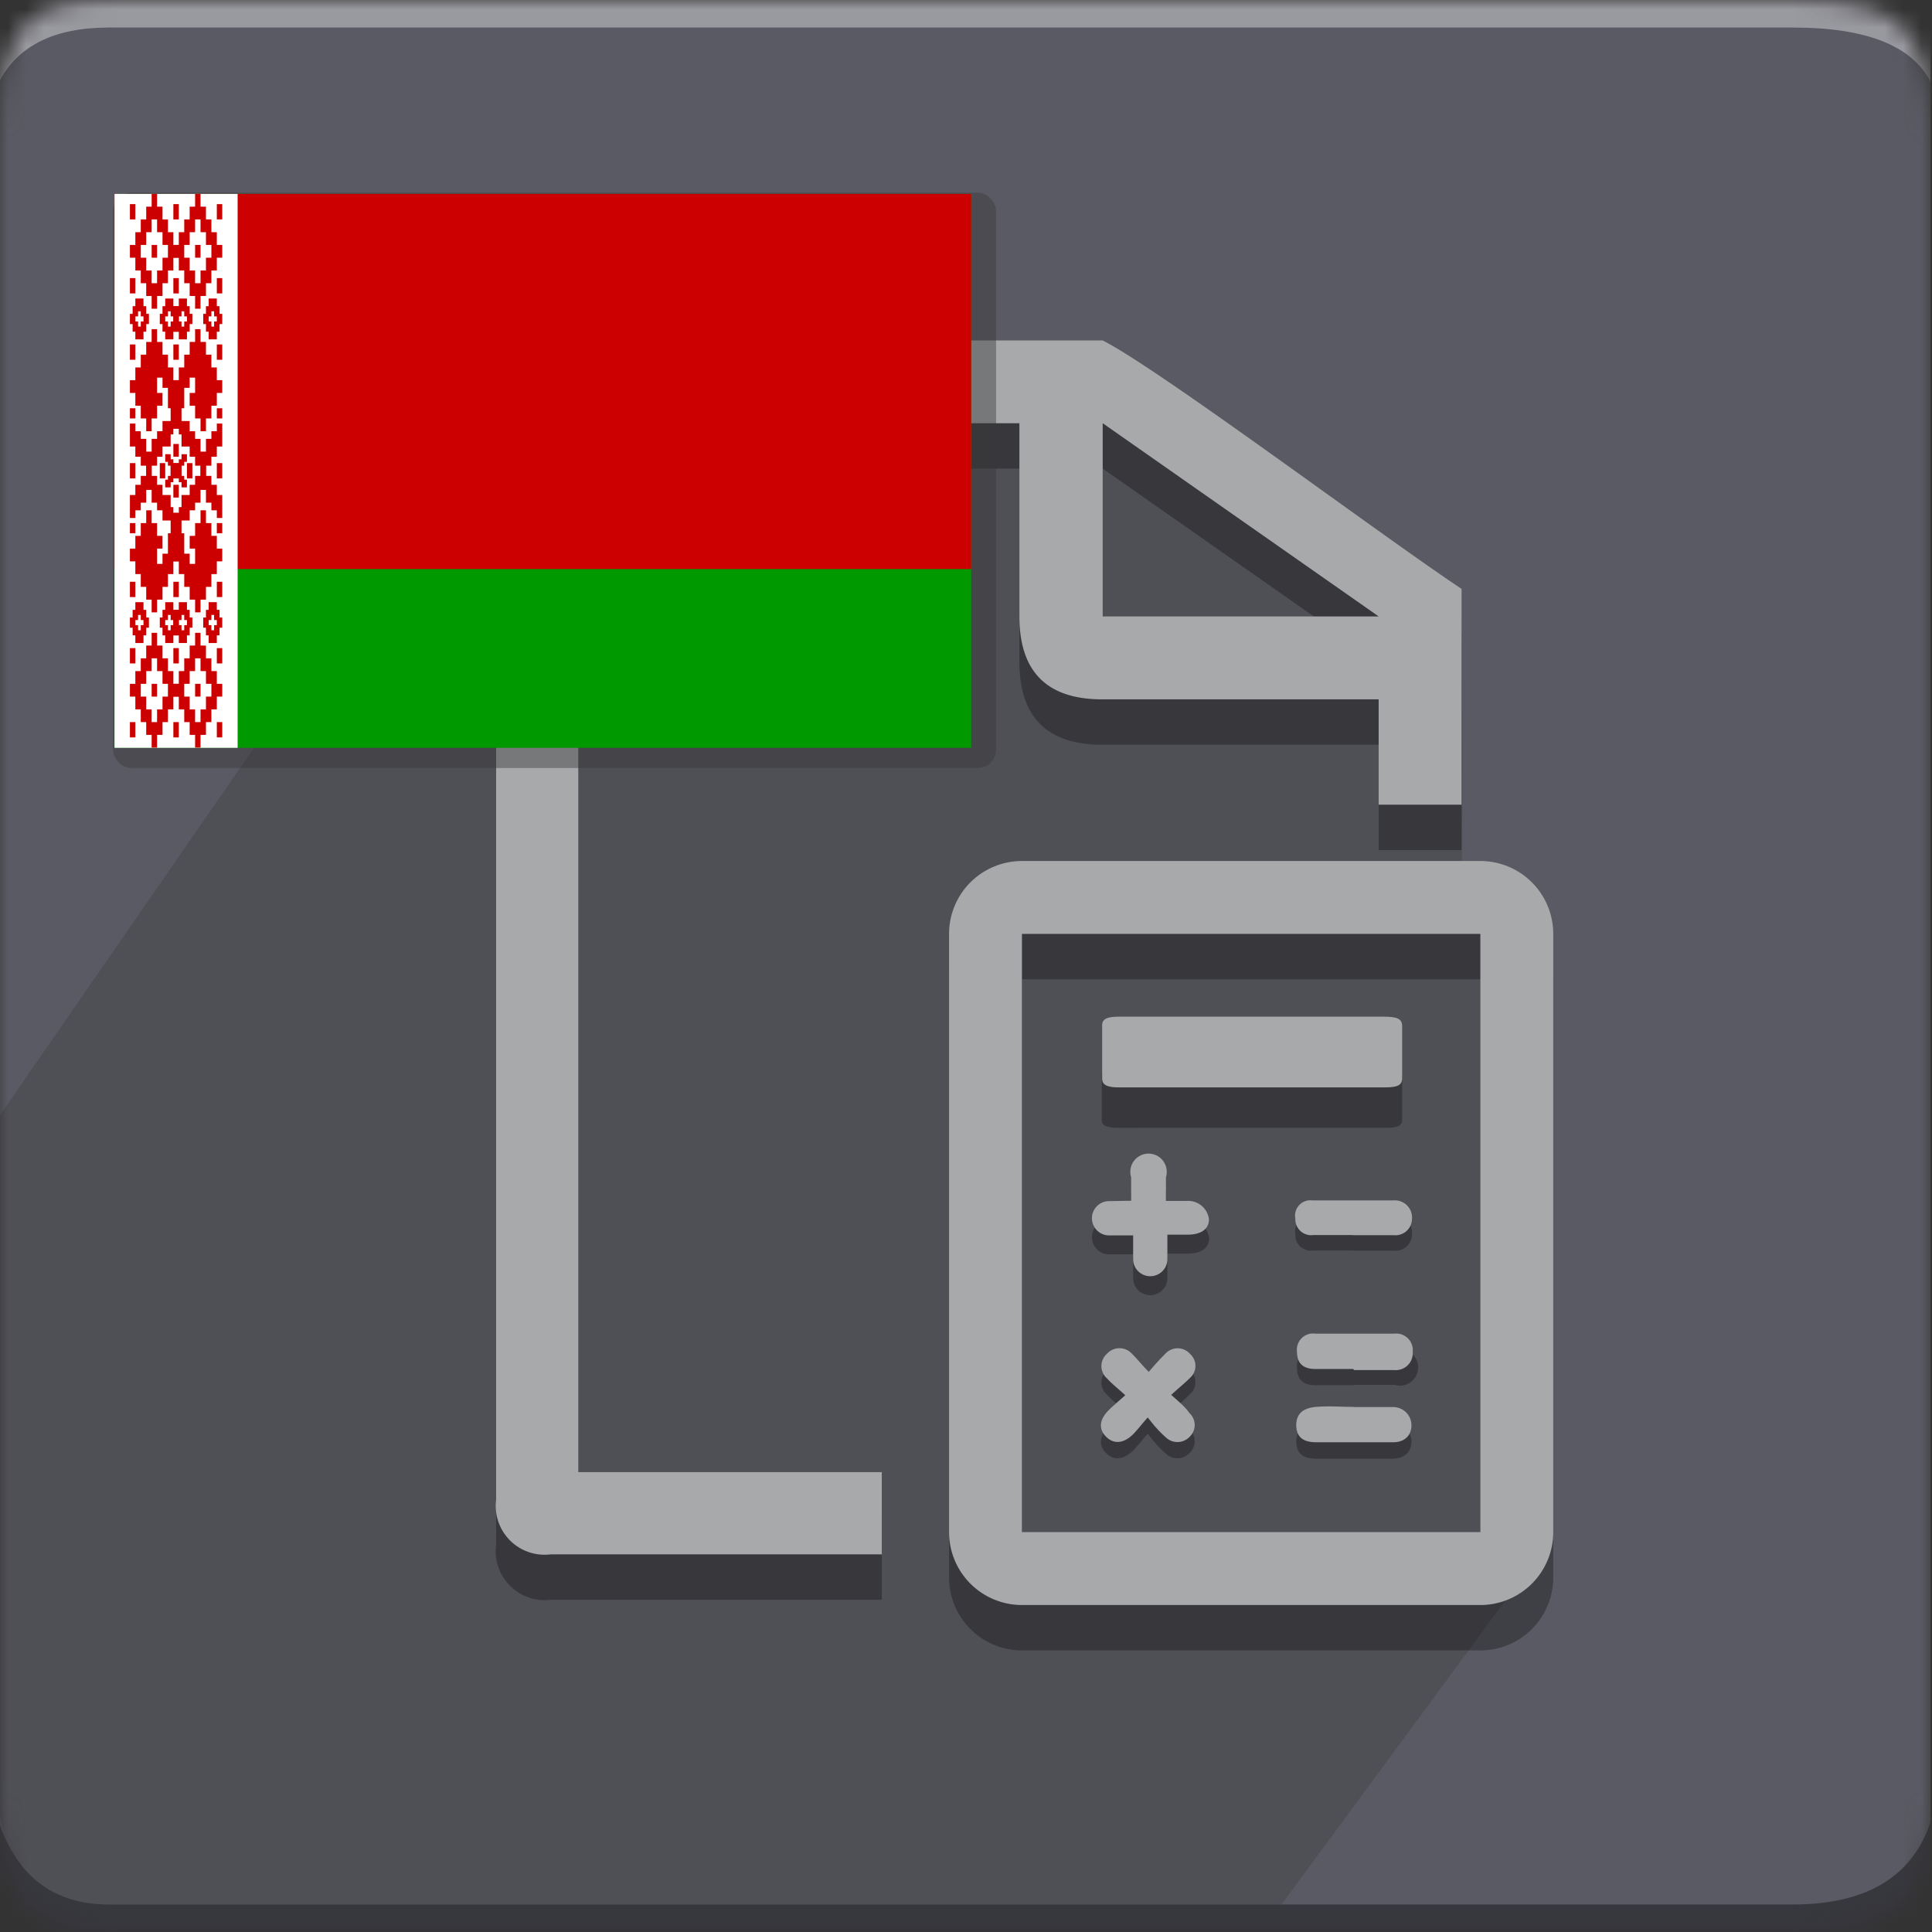 <?xml version="1.0" encoding="UTF-8" standalone="no"?>
<svg
   viewBox="0 0 106 106"
   version="1.1"
   id="svg73"
   sodipodi:docname="icon.svg"
   inkscape:version="1.2.1 (9c6d41e, 2022-07-14)"
   xmlns:inkscape="http://www.inkscape.org/namespaces/inkscape"
   xmlns:sodipodi="http://sodipodi.sourceforge.net/DTD/sodipodi-0.dtd"
   xmlns:xlink="http://www.w3.org/1999/xlink"
   xmlns="http://www.w3.org/2000/svg"
   xmlns:svg="http://www.w3.org/2000/svg">
  <rect x="0" y="0" width="106" height="106" fill="#333333" stroke="none"/>
  <sodipodi:namedview
     id="namedview75"
     pagecolor="#ffffff"
     bordercolor="#000000"
     borderopacity="0.25"
     inkscape:showpageshadow="2"
     inkscape:pageopacity="0.0"
     inkscape:pagecheckerboard="0"
     inkscape:deskcolor="#d1d1d1"
     showgrid="false"
     inkscape:zoom="2.3026062"
     inkscape:cx="13.897296"
     inkscape:cy="55.589184"
     inkscape:window-width="1440"
     inkscape:window-height="696"
     inkscape:window-x="0"
     inkscape:window-y="25"
     inkscape:window-maximized="0"
     inkscape:current-layer="g71" />
  <defs
     id="defs61">
    <mask
       id="a"
       x="0"
       y="0"
       width="106"
       height="106"
       maskUnits="userSpaceOnUse">
      <path
         d="M6.06,0H98.43C104.49,0,106,1.51,106,7.57V98.43c0,6.06-1.51,7.57-7.57,7.57H6.06C1.51,106,0,104.49,0,98.43V7.57C0,1.51,1.51,0,6.06,0Z"
         style="fill: #fff;fill-rule: evenodd"
         id="path2" />
    </mask>
    <mask
       id="b"
       x="4.8"
       y="6.07"
       width="50.4"
       height="33.8"
       maskUnits="userSpaceOnUse">
      <rect
         x="6.29"
         y="7.65"
         width="48.45"
         height="31.57"
         rx="1"
         style="fill: #fff"
         id="rect5" />
    </mask>
    <symbol
       id="c"
       data-name="account icon"
       viewBox="0 0 106 106">
      <g
         style="mask: url(#a)"
         mask="url(#a)"
         id="g58">
        <g
           id="g56">
          <path
             d="M0,0H106V106H0Z"
             style="fill: #5a5a64;fill-rule: evenodd"
             id="path8" />
          <path
             d="M6.06,1.51H98.43q6.06,0,7.57,3V0H0V4.54Q1.52,1.51,6.06,1.51Z"
             style="fill: #fff;fill-opacity: 0.383;fill-rule: evenodd"
             id="path10" />
          <path
             d="M6.06,104.49H98.43q6.06,0,7.57-4.55V106H0V99.94Q1.52,104.49,6.06,104.49Z"
             style="fill-opacity: 0.383;fill-rule: evenodd"
             id="path12" />
          <g
             id="g54">
            <path
               d="M70.38,104.49H6.06C3,104.49,0,103,0,98.43V61.28L28.77,19.69H59.06a77.33,77.33,0,0,0,21.2,13.87c.07,11.31.07,4.86,0,16.17h3.12l.21,36.82Z"
               style="fill: #393939;fill-rule: evenodd;opacity: 0.324;isolation: isolate"
               id="path14" />
            <g
               style="opacity: 0.3"
               id="g34">
              <g
                 id="g30">
                <path
                   d="M68.77,58.54H76c.76,0,1,.12,1,.46v2.45c0,.31-.24.43-.93.43H61.44c-.66,0-.92-.12-.92-.42,0-.83,0-1.67,0-2.51,0-.29.26-.4.92-.41Z"
                   id="path16" />
                <path
                   d="M64.33,77.42c.42.39.76.66,1,1a.89.89,0,0,1,0,1.31.92.92,0,0,1-1.32,0,4.25,4.25,0,0,1-.48-.47c-.14-.15-.26-.31-.49-.6-.32.37-.54.66-.79.91-.53.53-1.08.58-1.5.15s-.36-.94.15-1.45c.26-.26.54-.5.91-.83-.38-.34-.72-.61-1-.91a.9.9,0,0,1,0-1.36.91.91,0,0,1,1.36,0c.29.28.54.6.93,1A12.1,12.1,0,0,1,64,75.18a.91.91,0,0,1,1.36,0,.87.87,0,0,1,0,1.31C65.07,76.79,64.73,77.06,64.33,77.42Z"
                   id="path18" />
                <path
                   d="M62.13,66.9c0-.47,0-.88,0-1.28a.92.92,0,0,1,.92-1,.91.91,0,0,1,1,1c0,.41,0,.81,0,1.3h1.14a1.16,1.16,0,0,1,1.22,1c0,.55-.42.85-1.18.86H64.12c0,.49,0,.91,0,1.34a.94.94,0,1,1-1.88,0c0-.41,0-.81,0-1.3H60.92a.94.94,0,1,1,0-1.88C61.3,66.89,61.68,66.9,62.13,66.9Z"
                   id="path20" />
                <path
                   d="M74.31,76H72.23c-.67,0-1-.34-1-.93a.89.89,0,0,1,1-1q2.18,0,4.35,0a1,1,0,1,1,0,1.91c-.74,0-1.47,0-2.21,0Z"
                   id="path22" />
                <path
                   d="M74.28,68.61c-.71,0-1.43,0-2.14,0a.86.86,0,0,1-1-.9.85.85,0,0,1,.92-1c1.5,0,3,0,4.48,0a.93.93,0,0,1,1,1,.91.91,0,0,1-1,.91c-.75,0-1.51,0-2.27,0Z"
                   id="path24" />
                <path
                   d="M74.36,78.09c.72,0,1.44,0,2.15,0a1,1,0,0,1,1,1c0,.57-.38.93-1,.94H72.28c-.75,0-1.09-.32-1.09-.94s.37-1,1.09-1,1.39,0,2.08,0Z"
                   id="path26" />
                <path
                   d="M81.29,90.55H56.14a4,4,0,0,1-4-4V53.73a4,4,0,0,1,4-4H81.29a4,4,0,0,1,4,4V86.55A4,4,0,0,1,81.29,90.55ZM56.14,53.73V86.55H81.29V53.73Z"
                   id="path28" />
              </g>
              <path
                 d="M43.49,83.26H31.8V25.71H56v10.6q0,4.55,4.54,4.55H75.71v5.78h4.55V34.8c-4.55-3-16.66-12.11-19.69-13.63H30.29a2.68,2.68,0,0,0-3,3V84.77a2.68,2.68,0,0,0,3,3H48.45V83.26ZM60.57,25.71l15.14,10.6H60.57Z"
                 id="path32" />
            </g>
            <path
               d="M60.57,18.68H30.29a2.68,2.68,0,0,0-3,3V82.28a2.68,2.68,0,0,0,3,3H48.45V80.77H31.8V23.22H56v10.6q0,4.55,4.54,4.55H75.71v5.78h4.55V32.31C75.71,29.28,63.6,20.2,60.57,18.68Zm0,15.14V23.22l15.14,10.6Z"
               style="fill: #a8a9ab"
               id="path36" />
            <g
               id="g52">
              <path
                 d="M68.77,55.78H76c.76,0,1,.13,1,.53v2.85c0,.37-.24.5-.93.5q-7.3,0-14.61,0c-.66,0-.92-.14-.92-.48,0-1,0-2,0-2.93,0-.34.26-.47.92-.47Z"
                 style="fill: #a8a9ab"
                 id="path38" />
              <path
                 d="M64.33,76.53c.42.38.76.65,1,1a.89.89,0,0,1,0,1.31.92.92,0,0,1-1.32,0,5.44,5.44,0,0,1-.48-.48c-.14-.14-.26-.31-.49-.59-.32.36-.54.65-.79.91-.53.53-1.08.57-1.5.14s-.36-.94.15-1.45c.26-.26.54-.49.91-.82-.38-.35-.72-.61-1-.92a.9.9,0,0,1,0-1.36.92.92,0,0,1,1.36,0c.29.28.54.61.93,1A13.78,13.78,0,0,1,64,74.28a.91.91,0,0,1,1.36,0,.88.88,0,0,1,0,1.32C65.07,75.89,64.73,76.16,64.33,76.53Z"
                 style="fill: #a8a9ab"
                 id="path40" />
              <path
                 d="M62.13,65.88c0-.48,0-.88,0-1.29a1,1,0,1,1,1.91,0c0,.4,0,.81,0,1.3h1.14a1.15,1.15,0,0,1,1.22,1c0,.54-.42.85-1.18.85H64.12c0,.49,0,.92,0,1.34a.94.94,0,1,1-1.88,0c0-.4,0-.81,0-1.3H60.92a.94.94,0,1,1,0-1.88Z"
                 style="fill: #a8a9ab"
                 id="path42" />
              <path
                 d="M74.31,75.11c-.69,0-1.38,0-2.08,0s-1-.35-1-.94a.89.89,0,0,1,1-1q2.18,0,4.35,0a.91.91,0,0,1,1,1,.93.93,0,0,1-1,1c-.74,0-1.47,0-2.21,0Z"
                 style="fill: #a8a9ab"
                 id="path44" />
              <path
                 d="M74.28,67.76H72.14a.87.87,0,0,1-1-.9.84.84,0,0,1,.92-1c1.5,0,3,0,4.48,0a.94.94,0,0,1,1,1,.91.91,0,0,1-1,.91H74.28Z"
                 style="fill: #a8a9ab"
                 id="path46" />
              <path
                 d="M74.36,77.2c.72,0,1.44,0,2.15,0a1,1,0,0,1,1,1c0,.56-.38.93-1,.93q-2.12,0-4.23,0c-.75,0-1.09-.32-1.09-.94s.37-.94,1.09-1,1.39,0,2.08,0Z"
                 style="fill: #a8a9ab"
                 id="path48" />
              <path
                 d="M81.29,88.06H56.14a4,4,0,0,1-4-4V51.24a4,4,0,0,1,4-4H81.29a4,4,0,0,1,4,4V84.06A4,4,0,0,1,81.29,88.06ZM56.14,51.24V84.06H81.29V51.24Z"
                 style="fill: #a8a9ab"
                 id="path50" />
            </g>
          </g>
        </g>
      </g>
    </symbol>
    <mask
       id="b-7"
       x="4.8"
       y="6.07"
       width="50.4"
       height="33.8"
       maskUnits="userSpaceOnUse">
      <rect
         x="6.29"
         y="7.65"
         width="48.45"
         height="31.57"
         rx="1"
         style="fill:#ffffff"
         id="rect5-9" />
    </mask>
  </defs>
  <g
     id="g71">
    <use
       width="106"
       height="106"
       transform="translate(-0.07 0)"
       xlink:href="#c"
       id="use63" />
    <rect
       x="6.2"
       y="10.57"
       width="48.45"
       height="31.57"
       rx="1"
       style="fill: #393939;opacity: 0.44;isolation: isolate"
       id="rect65" />
    <g
       id="g492"
       transform="translate(-115.991,-12.096)">
      <rect
         width="47"
         height="30.39"
         fill="#009900"
         id="rect270"
         x="122.275"
         y="22.735"
         style="stroke-width:0.034" />
      <rect
         width="47"
         height="20.582"
         fill="#cc0000"
         id="rect272"
         x="122.275"
         y="22.735"
         style="stroke-width:0.034" />
      <rect
         width="6.753"
         height="30.39"
         fill="#ffffff"
         id="rect274"
         x="122.275"
         y="22.735"
         style="stroke-width:0.034" />
      <g
         fill="#cc0000"
         transform="matrix(0.149,0,0,0.07,123.119,22.735)"
         id="g296">
        <g
           id="h">
          <g
             id="q">
            <path
               d="M 0,8 H 2 V 20 H 0 Z M 0,66 H 2 V 78 H 0 Z m 0,52 h 2 v 12 H 0 Z m 0,50 h 2 v 8 H 0 Z m 1,50 1,-1 v -6 H 0 v 6 z"
               id="path276" />
            <path
               d="M 8,0 V 10 H 6 V 20 H 4 V 30 H 2 V 40 H 0 v 10 h 2 v 10 h 2 v 10 h 2 v 10 h 2 v 10 h 2 V 80 h 2 V 70 h 2 V 60 h 2 V 50 h 3 V 40 H 16 V 30 H 14 V 20 H 12 V 10 H 10 V 0 Z m 2,20 v 10 h 2 v 10 h 2 V 50 H 12 V 60 H 10 V 70 H 8 V 60 H 6 V 50 H 4 V 40 H 6 V 30 H 8 V 20 Z M 8,40 v 10 h 2 V 40 Z"
               id="path278" />
            <path
               d="m 0,94 h 1 v -6 h 1 v -6 h 3 v 6 h 1 v 6 h 1 v 8 H 6 v 6 H 5 v 6 H 2 v -6 H 1 v -6 H 0 Z m 3,-2 v 4 H 2 v 4 h 1 v 4 h 1 v -4 H 5 V 96 H 4 v -4 z"
               id="path280" />
            <path
               d="m 11,94 h 1 v -6 h 1 v -6 h 3 v 6 h 2 v 20 h -2 v 6 h -3 v -6 h -1 v -6 h -1 z m 3,-2 v 4 h -1 v 4 h 1 v 4 h 1 v -4 h 1 v -4 h -1 v -4 z"
               id="path282" />
            <path
               d="m 0,180 h 2 v 6 h 2 v 6 h 2 v 10 h 2 v -10 h 2 v -6 h 2 v -8 h 3 v -10 h -1 v -16 h -2 v -8 h -2 v 12 h 2 v 10 h -2 v 10 H 8 v 10 H 6 V 176 H 4 V 166 H 2 V 156 H 0 v -10 h 2 v -10 h 2 v -10 h 2 v -10 h 2 v -10 h 2 v 10 h 2 v 10 h 2 v 10 h 2 v 10 h 2 v 38 h -2 v 4.5 h -1 v 9.5 h -3 v 8 h -2 v 7 H 8 v 8 H 6 v -8 H 4 v -7 H 2 v -8 H 0 Z"
               id="path284" />
            <path
               d="m 13,204 h 2 v 4 h 1 v 3 h 2 v 10 h -3 v -8 h -1 v -3 h -1 z m -1,14 1,-1 v -6 h -2 v 6 z"
               id="path286" />
          </g>
          <use
             xlink:href="#q"
             transform="matrix(-1,0,0,1,34,0)"
             id="use289" />
          <path
             d="m 16,8 h 2 v 12 h -2 z m 0,58 h 2 v 12 h -2 z m 0,52 h 2 v 12 h -2 z m 0,78 h 2 v 10 h -2 z"
             id="path291" />
        </g>
        <use
           xlink:href="#h"
           transform="matrix(1,0,0,-1,0,434)"
           id="use294" />
      </g>
    </g>
  </g>
</svg>

